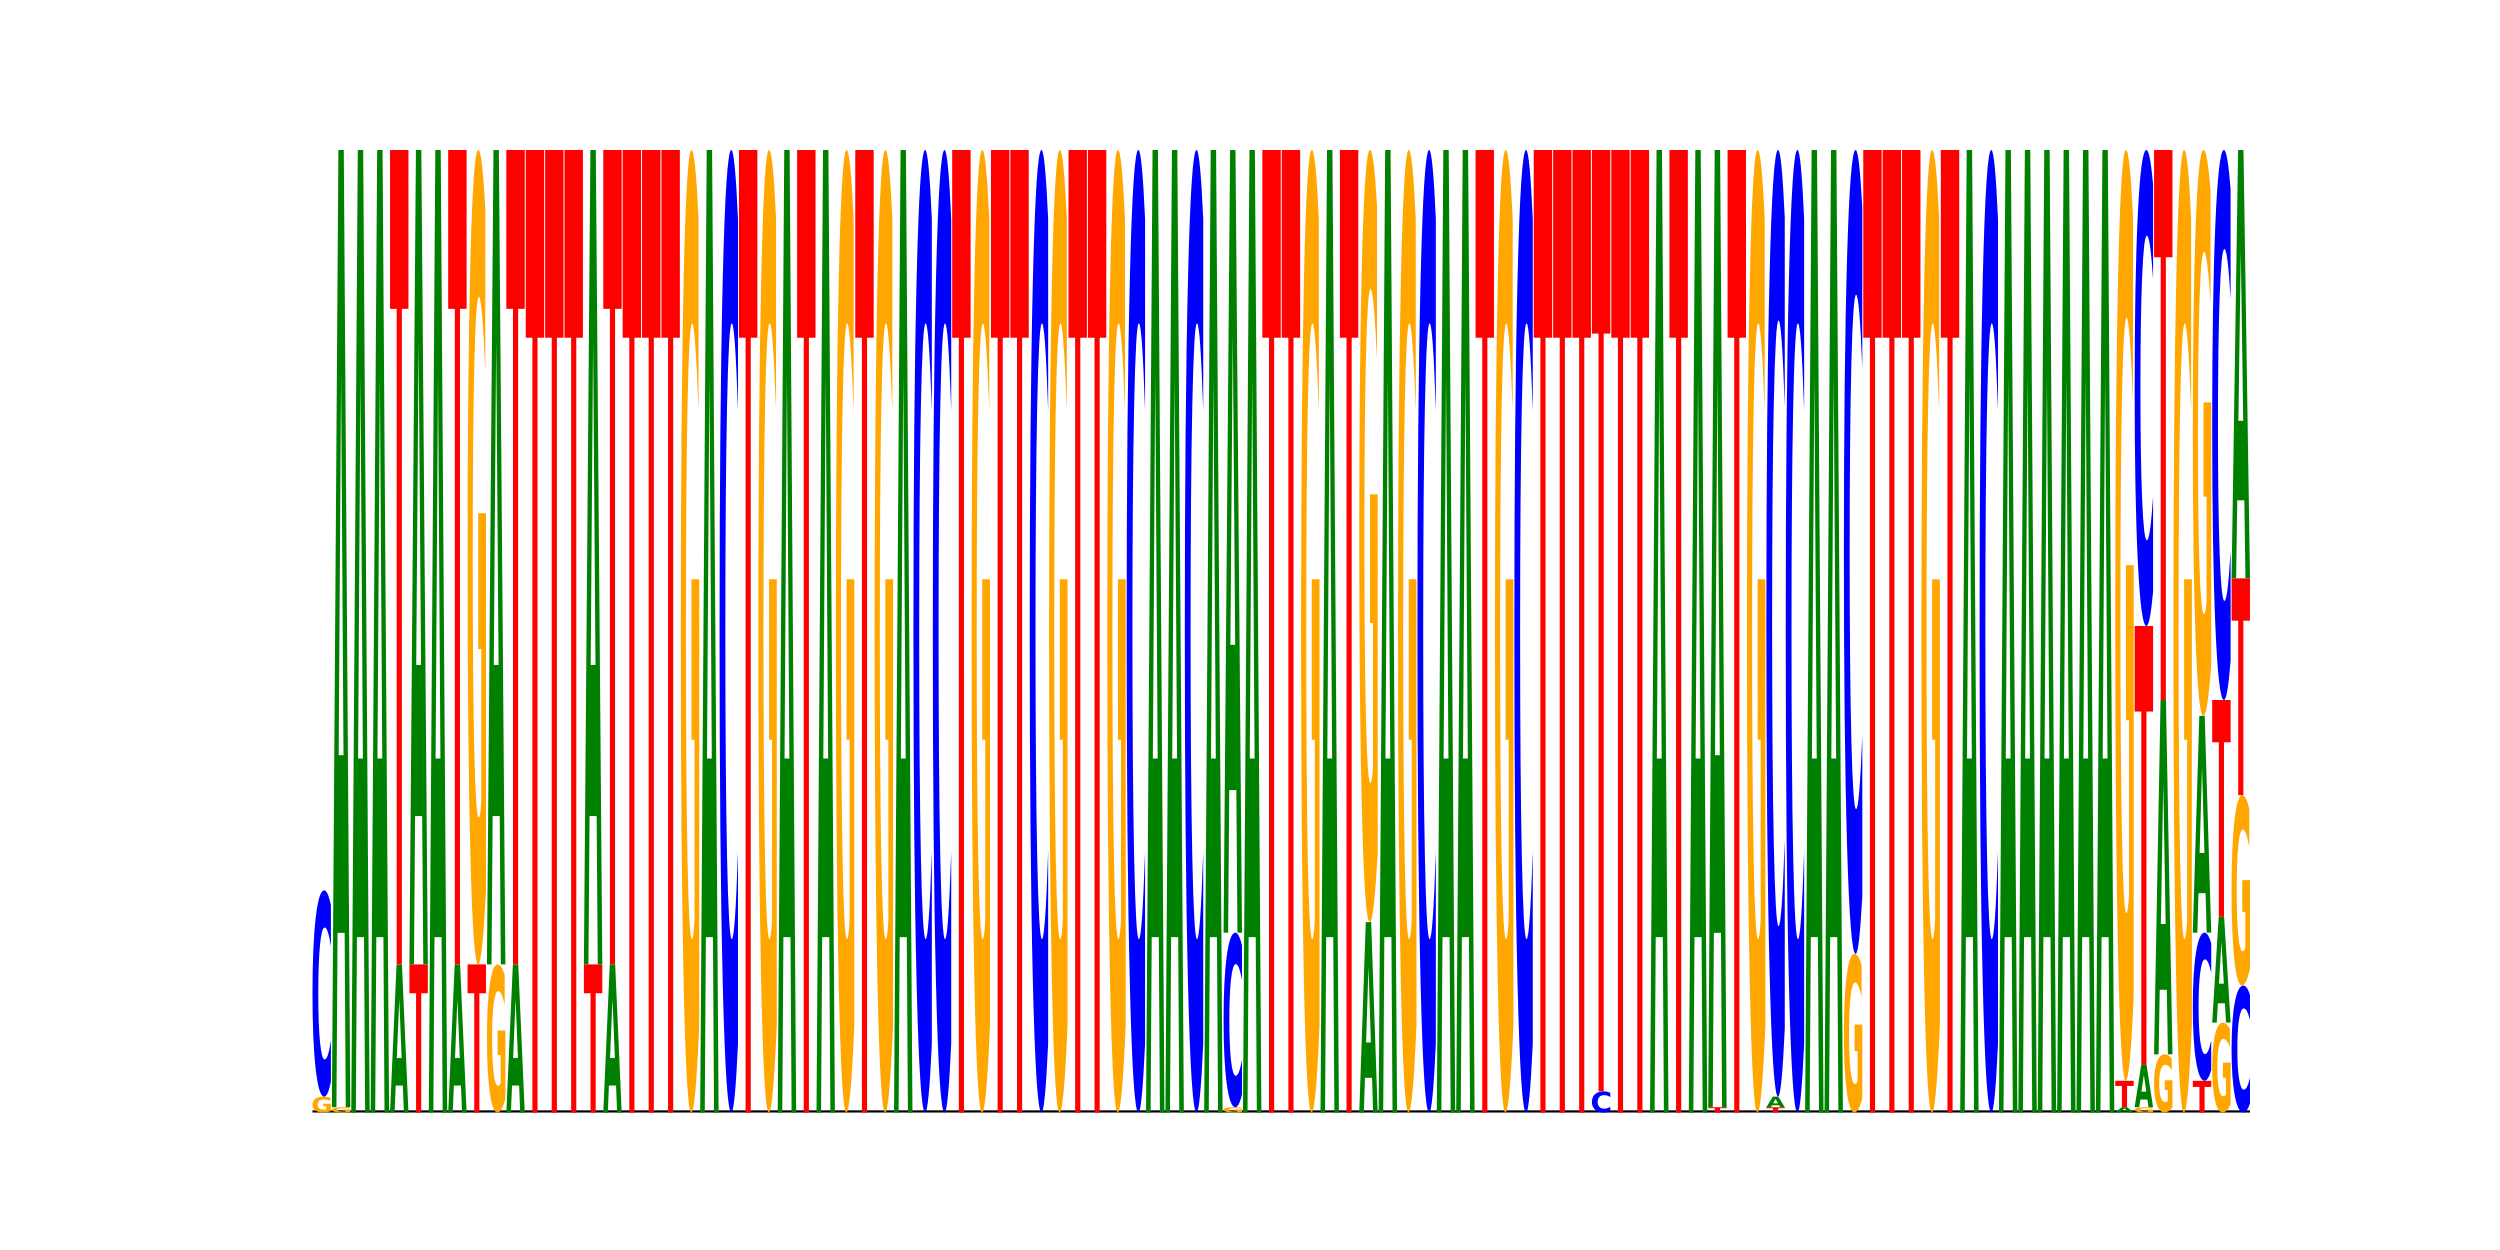 <?xml version="1.0" encoding="utf-8" standalone="no"?>
<!DOCTYPE svg PUBLIC "-//W3C//DTD SVG 1.1//EN"
  "http://www.w3.org/Graphics/SVG/1.1/DTD/svg11.dtd">
<svg xmlns:xlink="http://www.w3.org/1999/xlink" width="288pt" height="144pt" viewBox="0 0 288 144" xmlns="http://www.w3.org/2000/svg" version="1.1">
 <defs>
  <style type="text/css">*{stroke-linejoin: round; stroke-linecap: butt}</style>
 </defs>
 <g id="figure_1">
  <g id="patch_1">
   <path d="M 0 144 
L 288 144 
L 288 0 
L 0 0 
z
" style="fill: #ffffff"/>
  </g>
  <g id="axes_1">
   <g id="line2d_1">
    <path d="M 36 128.16 
L 259.2 128.16 
" clip-path="url(#p5bf75c3937)" style="fill: none; stroke: #000000; stroke-width: 0.5; stroke-linecap: square"/>
   </g>
   <g id="patch_2">
    <path d="M 38.121 127.995 
Q 37.908 128.077 37.677 128.119 
Q 37.447 128.16 37.202 128.16 
Q 36.648 128.16 36.324 127.914 
Q 36 127.668 36 127.247 
Q 36 126.821 36.329 126.577 
Q 36.659 126.332 37.233 126.332 
Q 37.454 126.332 37.657 126.366 
Q 37.86 126.398 38.04 126.463 
L 38.04 126.828 
Q 37.854 126.744 37.671 126.703 
Q 37.487 126.662 37.303 126.662 
Q 36.961 126.662 36.776 126.813 
Q 36.591 126.965 36.591 127.247 
Q 36.591 127.526 36.77 127.679 
Q 36.948 127.831 37.276 127.831 
Q 37.365 127.831 37.442 127.822 
Q 37.519 127.813 37.579 127.794 
L 37.579 127.452 
L 37.23 127.452 
L 37.23 127.147 
L 38.121 127.147 
L 38.121 127.995 
z
" clip-path="url(#p5bf75c3937)" style="fill: #ffa600"/>
   </g>
   <g id="patch_3">
    <path d="M 38.121 124.629 
Q 37.944 125.473 37.752 125.9 
Q 37.56 126.332 37.351 126.332 
Q 36.728 126.332 36.364 123.132 
Q 36 119.932 36 114.46 
Q 36 108.968 36.364 105.772 
Q 36.728 102.572 37.351 102.572 
Q 37.56 102.572 37.752 103.004 
Q 37.944 103.431 38.121 104.275 
L 38.121 109.012 
Q 37.942 107.893 37.769 107.372 
Q 37.595 106.852 37.403 106.852 
Q 37.059 106.852 36.862 108.879 
Q 36.665 110.901 36.665 114.46 
Q 36.665 118.003 36.862 120.03 
Q 37.059 122.052 37.403 122.052 
Q 37.595 122.052 37.769 121.532 
Q 37.942 121.007 38.121 119.888 
L 38.121 124.629 
z
" clip-path="url(#p5bf75c3937)" style="fill: #0000ff"/>
   </g>
   <g id="patch_4">
    <path d="M 40.355 128.105 
Q 40.141 128.132 39.911 128.146 
Q 39.68 128.16 39.435 128.16 
Q 38.881 128.16 38.557 128.078 
Q 38.233 127.996 38.233 127.856 
Q 38.233 127.714 38.563 127.632 
Q 38.893 127.551 39.466 127.551 
Q 39.688 127.551 39.89 127.562 
Q 40.093 127.573 40.273 127.594 
L 40.273 127.716 
Q 40.087 127.688 39.904 127.674 
Q 39.72 127.661 39.536 127.661 
Q 39.194 127.661 39.01 127.711 
Q 38.825 127.762 38.825 127.856 
Q 38.825 127.949 39.003 128 
Q 39.181 128.05 39.509 128.05 
Q 39.599 128.05 39.675 128.047 
Q 39.752 128.044 39.813 128.038 
L 39.813 127.924 
L 39.463 127.924 
L 39.463 127.822 
L 40.355 127.822 
L 40.355 128.105 
z
" clip-path="url(#p5bf75c3937)" style="fill: #ffa600"/>
   </g>
   <g id="patch_5">
    <path d="M 39.703 107.463 
L 38.887 107.463 
L 38.758 127.551 
L 38.233 127.551 
L 38.983 17.28 
L 39.605 17.28 
L 40.355 127.551 
L 39.83 127.551 
L 39.703 107.463 
z
M 39.017 86.997 
L 39.571 86.997 
L 39.294 43.134 
L 39.017 86.997 
z
" clip-path="url(#p5bf75c3937)" style="fill: #008000"/>
   </g>
   <g id="patch_6">
    <path d="M 41.936 107.961 
L 41.12 107.961 
L 40.991 128.16 
L 40.466 128.16 
L 41.216 17.28 
L 41.838 17.28 
L 42.588 128.16 
L 42.063 128.16 
L 41.936 107.961 
z
M 41.25 87.382 
L 41.804 87.382 
L 41.528 43.277 
L 41.25 87.382 
z
" clip-path="url(#p5bf75c3937)" style="fill: #008000"/>
   </g>
   <g id="patch_7">
    <path d="M 44.169 107.961 
L 43.353 107.961 
L 43.224 128.16 
L 42.699 128.16 
L 43.449 17.28 
L 44.071 17.28 
L 44.821 128.16 
L 44.296 128.16 
L 44.169 107.961 
z
M 43.483 87.382 
L 44.037 87.382 
L 43.761 43.277 
L 43.483 87.382 
z
" clip-path="url(#p5bf75c3937)" style="fill: #008000"/>
   </g>
   <g id="patch_8">
    <path d="M 46.402 125.052 
L 45.586 125.052 
L 45.457 128.16 
L 44.932 128.16 
L 45.682 111.102 
L 46.304 111.102 
L 47.054 128.16 
L 46.53 128.16 
L 46.402 125.052 
z
M 45.716 121.886 
L 46.271 121.886 
L 45.994 115.101 
L 45.716 121.886 
z
" clip-path="url(#p5bf75c3937)" style="fill: #008000"/>
   </g>
   <g id="patch_9">
    <path d="M 44.932 17.28 
L 47.054 17.28 
L 47.054 35.578 
L 46.291 35.578 
L 46.291 111.102 
L 45.697 111.102 
L 45.697 35.578 
L 44.932 35.578 
L 44.932 17.28 
z
" clip-path="url(#p5bf75c3937)" style="fill: #ff0000"/>
   </g>
   <g id="patch_10">
    <path d="M 47.166 111.102 
L 49.287 111.102 
L 49.287 114.428 
L 48.524 114.428 
L 48.524 128.16 
L 47.93 128.16 
L 47.93 114.428 
L 47.166 114.428 
L 47.166 111.102 
z
" clip-path="url(#p5bf75c3937)" style="fill: #ff0000"/>
   </g>
   <g id="patch_11">
    <path d="M 48.635 94.01 
L 47.819 94.01 
L 47.69 111.102 
L 47.166 111.102 
L 47.915 17.28 
L 48.538 17.28 
L 49.287 111.102 
L 48.763 111.102 
L 48.635 94.01 
z
M 47.949 76.597 
L 48.504 76.597 
L 48.227 39.278 
L 47.949 76.597 
z
" clip-path="url(#p5bf75c3937)" style="fill: #008000"/>
   </g>
   <g id="patch_12">
    <path d="M 50.868 107.961 
L 50.052 107.961 
L 49.924 128.16 
L 49.399 128.16 
L 50.148 17.28 
L 50.771 17.28 
L 51.52 128.16 
L 50.996 128.16 
L 50.868 107.961 
z
M 50.182 87.382 
L 50.737 87.382 
L 50.46 43.277 
L 50.182 87.382 
z
" clip-path="url(#p5bf75c3937)" style="fill: #008000"/>
   </g>
   <g id="patch_13">
    <path d="M 53.101 125.052 
L 52.285 125.052 
L 52.157 128.16 
L 51.632 128.16 
L 52.381 111.102 
L 53.004 111.102 
L 53.753 128.16 
L 53.229 128.16 
L 53.101 125.052 
z
M 52.416 121.886 
L 52.97 121.886 
L 52.693 115.101 
L 52.416 121.886 
z
" clip-path="url(#p5bf75c3937)" style="fill: #008000"/>
   </g>
   <g id="patch_14">
    <path d="M 51.632 17.28 
L 53.753 17.28 
L 53.753 35.578 
L 52.99 35.578 
L 52.99 111.102 
L 52.397 111.102 
L 52.397 35.578 
L 51.632 35.578 
L 51.632 17.28 
z
" clip-path="url(#p5bf75c3937)" style="fill: #ff0000"/>
   </g>
   <g id="patch_15">
    <path d="M 53.865 111.102 
L 55.986 111.102 
L 55.986 114.428 
L 55.223 114.428 
L 55.223 128.16 
L 54.63 128.16 
L 54.63 114.428 
L 53.865 114.428 
L 53.865 111.102 
z
" clip-path="url(#p5bf75c3937)" style="fill: #ff0000"/>
   </g>
   <g id="patch_16">
    <path d="M 55.986 102.613 
Q 55.772 106.857 55.542 108.989 
Q 55.312 111.102 55.067 111.102 
Q 54.512 111.102 54.189 98.465 
Q 53.865 85.829 53.865 64.22 
Q 53.865 42.359 54.194 29.819 
Q 54.524 17.28 55.098 17.28 
Q 55.319 17.28 55.522 18.985 
Q 55.725 20.672 55.905 24.005 
L 55.905 42.707 
Q 55.719 38.424 55.536 36.312 
Q 55.352 34.18 55.168 34.18 
Q 54.826 34.18 54.641 41.971 
Q 54.456 49.743 54.456 64.22 
Q 54.456 78.561 54.635 86.391 
Q 54.813 94.202 55.141 94.202 
Q 55.23 94.202 55.307 93.756 
Q 55.384 93.291 55.444 92.322 
L 55.444 74.763 
L 55.095 74.763 
L 55.095 59.123 
L 55.986 59.123 
L 55.986 102.613 
z
" clip-path="url(#p5bf75c3937)" style="fill: #ffa600"/>
   </g>
   <g id="patch_17">
    <path d="M 58.22 126.617 
Q 58.006 127.388 57.775 127.776 
Q 57.545 128.16 57.3 128.16 
Q 56.746 128.16 56.422 125.863 
Q 56.098 123.565 56.098 119.636 
Q 56.098 115.661 56.428 113.381 
Q 56.757 111.102 57.331 111.102 
Q 57.552 111.102 57.755 111.412 
Q 57.958 111.718 58.138 112.324 
L 58.138 115.725 
Q 57.952 114.946 57.769 114.562 
Q 57.585 114.174 57.401 114.174 
Q 57.059 114.174 56.874 115.591 
Q 56.69 117.004 56.69 119.636 
Q 56.69 122.244 56.868 123.667 
Q 57.046 125.087 57.374 125.087 
Q 57.464 125.087 57.54 125.006 
Q 57.617 124.922 57.677 124.745 
L 57.677 121.553 
L 57.328 121.553 
L 57.328 118.709 
L 58.22 118.709 
L 58.22 126.617 
z
" clip-path="url(#p5bf75c3937)" style="fill: #ffa600"/>
   </g>
   <g id="patch_18">
    <path d="M 57.568 94.01 
L 56.752 94.01 
L 56.623 111.102 
L 56.098 111.102 
L 56.848 17.28 
L 57.47 17.28 
L 58.22 111.102 
L 57.695 111.102 
L 57.568 94.01 
z
M 56.882 76.597 
L 57.436 76.597 
L 57.159 39.278 
L 56.882 76.597 
z
" clip-path="url(#p5bf75c3937)" style="fill: #008000"/>
   </g>
   <g id="patch_19">
    <path d="M 59.801 125.052 
L 58.985 125.052 
L 58.856 128.16 
L 58.331 128.16 
L 59.081 111.102 
L 59.703 111.102 
L 60.453 128.16 
L 59.928 128.16 
L 59.801 125.052 
z
M 59.115 121.886 
L 59.669 121.886 
L 59.393 115.101 
L 59.115 121.886 
z
" clip-path="url(#p5bf75c3937)" style="fill: #008000"/>
   </g>
   <g id="patch_20">
    <path d="M 58.331 17.28 
L 60.453 17.28 
L 60.453 35.578 
L 59.689 35.578 
L 59.689 111.102 
L 59.096 111.102 
L 59.096 35.578 
L 58.331 35.578 
L 58.331 17.28 
z
" clip-path="url(#p5bf75c3937)" style="fill: #ff0000"/>
   </g>
   <g id="patch_21">
    <path d="M 60.564 17.28 
L 62.686 17.28 
L 62.686 38.905 
L 61.923 38.905 
L 61.923 128.16 
L 61.329 128.16 
L 61.329 38.905 
L 60.564 38.905 
L 60.564 17.28 
z
" clip-path="url(#p5bf75c3937)" style="fill: #ff0000"/>
   </g>
   <g id="patch_22">
    <path d="M 62.797 17.28 
L 64.919 17.28 
L 64.919 38.905 
L 64.156 38.905 
L 64.156 128.16 
L 63.562 128.16 
L 63.562 38.905 
L 62.797 38.905 
L 62.797 17.28 
z
" clip-path="url(#p5bf75c3937)" style="fill: #ff0000"/>
   </g>
   <g id="patch_23">
    <path d="M 65.031 17.28 
L 67.152 17.28 
L 67.152 38.905 
L 66.389 38.905 
L 66.389 128.16 
L 65.795 128.16 
L 65.795 38.905 
L 65.031 38.905 
L 65.031 17.28 
z
" clip-path="url(#p5bf75c3937)" style="fill: #ff0000"/>
   </g>
   <g id="patch_24">
    <path d="M 67.264 111.102 
L 69.385 111.102 
L 69.385 114.428 
L 68.622 114.428 
L 68.622 128.16 
L 68.028 128.16 
L 68.028 114.428 
L 67.264 114.428 
L 67.264 111.102 
z
" clip-path="url(#p5bf75c3937)" style="fill: #ff0000"/>
   </g>
   <g id="patch_25">
    <path d="M 68.733 94.01 
L 67.917 94.01 
L 67.788 111.102 
L 67.264 111.102 
L 68.013 17.28 
L 68.636 17.28 
L 69.385 111.102 
L 68.861 111.102 
L 68.733 94.01 
z
M 68.047 76.597 
L 68.602 76.597 
L 68.325 39.278 
L 68.047 76.597 
z
" clip-path="url(#p5bf75c3937)" style="fill: #008000"/>
   </g>
   <g id="patch_26">
    <path d="M 70.966 125.052 
L 70.15 125.052 
L 70.022 128.16 
L 69.497 128.16 
L 70.246 111.102 
L 70.869 111.102 
L 71.618 128.16 
L 71.094 128.16 
L 70.966 125.052 
z
M 70.281 121.886 
L 70.835 121.886 
L 70.558 115.101 
L 70.281 121.886 
z
" clip-path="url(#p5bf75c3937)" style="fill: #008000"/>
   </g>
   <g id="patch_27">
    <path d="M 69.497 17.28 
L 71.618 17.28 
L 71.618 35.578 
L 70.855 35.578 
L 70.855 111.102 
L 70.261 111.102 
L 70.261 35.578 
L 69.497 35.578 
L 69.497 17.28 
z
" clip-path="url(#p5bf75c3937)" style="fill: #ff0000"/>
   </g>
   <g id="patch_28">
    <path d="M 71.73 17.28 
L 73.851 17.28 
L 73.851 38.905 
L 73.088 38.905 
L 73.088 128.16 
L 72.495 128.16 
L 72.495 38.905 
L 71.73 38.905 
L 71.73 17.28 
z
" clip-path="url(#p5bf75c3937)" style="fill: #ff0000"/>
   </g>
   <g id="patch_29">
    <path d="M 73.963 17.28 
L 76.084 17.28 
L 76.084 38.905 
L 75.321 38.905 
L 75.321 128.16 
L 74.728 128.16 
L 74.728 38.905 
L 73.963 38.905 
L 73.963 17.28 
z
" clip-path="url(#p5bf75c3937)" style="fill: #ff0000"/>
   </g>
   <g id="patch_30">
    <path d="M 76.196 17.28 
L 78.318 17.28 
L 78.318 38.905 
L 77.554 38.905 
L 77.554 128.16 
L 76.961 128.16 
L 76.961 38.905 
L 76.196 38.905 
L 76.196 17.28 
z
" clip-path="url(#p5bf75c3937)" style="fill: #ff0000"/>
   </g>
   <g id="patch_31">
    <path d="M 80.551 118.128 
Q 80.337 123.144 80.107 125.663 
Q 79.876 128.16 79.631 128.16 
Q 79.077 128.16 78.753 113.226 
Q 78.429 98.293 78.429 72.754 
Q 78.429 46.918 78.759 32.099 
Q 79.089 17.28 79.663 17.28 
Q 79.884 17.28 80.086 19.296 
Q 80.289 21.288 80.469 25.228 
L 80.469 47.331 
Q 80.283 42.269 80.1 39.772 
Q 79.916 37.253 79.732 37.253 
Q 79.391 37.253 79.206 46.46 
Q 79.021 55.645 79.021 72.754 
Q 79.021 89.704 79.199 98.957 
Q 79.377 108.187 79.705 108.187 
Q 79.795 108.187 79.871 107.661 
Q 79.948 107.111 80.009 105.966 
L 80.009 85.214 
L 79.659 85.214 
L 79.659 66.731 
L 80.551 66.731 
L 80.551 118.128 
z
" clip-path="url(#p5bf75c3937)" style="fill: #ffa600"/>
   </g>
   <g id="patch_32">
    <path d="M 82.132 107.961 
L 81.316 107.961 
L 81.187 128.16 
L 80.662 128.16 
L 81.412 17.28 
L 82.034 17.28 
L 82.784 128.16 
L 82.259 128.16 
L 82.132 107.961 
z
M 81.446 87.382 
L 82 87.382 
L 81.724 43.277 
L 81.446 87.382 
z
" clip-path="url(#p5bf75c3937)" style="fill: #008000"/>
   </g>
   <g id="patch_33">
    <path d="M 85.017 120.212 
Q 84.839 124.152 84.648 126.144 
Q 84.456 128.16 84.247 128.16 
Q 83.623 128.16 83.259 113.226 
Q 82.895 98.293 82.895 72.754 
Q 82.895 47.124 83.259 32.214 
Q 83.623 17.28 84.247 17.28 
Q 84.456 17.28 84.648 19.296 
Q 84.839 21.288 85.017 25.228 
L 85.017 47.331 
Q 84.838 42.108 84.664 39.68 
Q 84.49 37.253 84.299 37.253 
Q 83.954 37.253 83.757 46.712 
Q 83.56 56.149 83.56 72.754 
Q 83.56 89.291 83.757 98.751 
Q 83.954 108.187 84.299 108.187 
Q 84.49 108.187 84.664 105.76 
Q 84.838 103.309 85.017 98.087 
L 85.017 120.212 
z
" clip-path="url(#p5bf75c3937)" style="fill: #0000ff"/>
   </g>
   <g id="patch_34">
    <path d="M 85.129 17.28 
L 87.25 17.28 
L 87.25 38.905 
L 86.487 38.905 
L 86.487 128.16 
L 85.893 128.16 
L 85.893 38.905 
L 85.129 38.905 
L 85.129 17.28 
z
" clip-path="url(#p5bf75c3937)" style="fill: #ff0000"/>
   </g>
   <g id="patch_35">
    <path d="M 89.483 118.128 
Q 89.269 123.144 89.039 125.663 
Q 88.809 128.16 88.564 128.16 
Q 88.009 128.16 87.685 113.226 
Q 87.362 98.293 87.362 72.754 
Q 87.362 46.918 87.691 32.099 
Q 88.021 17.28 88.595 17.28 
Q 88.816 17.28 89.019 19.296 
Q 89.222 21.288 89.401 25.228 
L 89.401 47.331 
Q 89.216 42.269 89.032 39.772 
Q 88.849 37.253 88.664 37.253 
Q 88.323 37.253 88.138 46.46 
Q 87.953 55.645 87.953 72.754 
Q 87.953 89.704 88.131 98.957 
Q 88.31 108.187 88.638 108.187 
Q 88.727 108.187 88.804 107.661 
Q 88.88 107.111 88.941 105.966 
L 88.941 85.214 
L 88.592 85.214 
L 88.592 66.731 
L 89.483 66.731 
L 89.483 118.128 
z
" clip-path="url(#p5bf75c3937)" style="fill: #ffa600"/>
   </g>
   <g id="patch_36">
    <path d="M 91.064 107.961 
L 90.248 107.961 
L 90.12 128.16 
L 89.595 128.16 
L 90.344 17.28 
L 90.967 17.28 
L 91.716 128.16 
L 91.192 128.16 
L 91.064 107.961 
z
M 90.379 87.382 
L 90.933 87.382 
L 90.656 43.277 
L 90.379 87.382 
z
" clip-path="url(#p5bf75c3937)" style="fill: #008000"/>
   </g>
   <g id="patch_37">
    <path d="M 91.828 17.28 
L 93.949 17.28 
L 93.949 38.905 
L 93.186 38.905 
L 93.186 128.16 
L 92.593 128.16 
L 92.593 38.905 
L 91.828 38.905 
L 91.828 17.28 
z
" clip-path="url(#p5bf75c3937)" style="fill: #ff0000"/>
   </g>
   <g id="patch_38">
    <path d="M 95.531 107.961 
L 94.715 107.961 
L 94.586 128.16 
L 94.061 128.16 
L 94.811 17.28 
L 95.433 17.28 
L 96.182 128.16 
L 95.658 128.16 
L 95.531 107.961 
z
M 94.845 87.382 
L 95.399 87.382 
L 95.122 43.277 
L 94.845 87.382 
z
" clip-path="url(#p5bf75c3937)" style="fill: #008000"/>
   </g>
   <g id="patch_39">
    <path d="M 98.416 118.128 
Q 98.202 123.144 97.972 125.663 
Q 97.741 128.16 97.496 128.16 
Q 96.942 128.16 96.618 113.226 
Q 96.294 98.293 96.294 72.754 
Q 96.294 46.918 96.624 32.099 
Q 96.954 17.28 97.527 17.28 
Q 97.749 17.28 97.951 19.296 
Q 98.154 21.288 98.334 25.228 
L 98.334 47.331 
Q 98.148 42.269 97.965 39.772 
Q 97.781 37.253 97.597 37.253 
Q 97.256 37.253 97.071 46.46 
Q 96.886 55.645 96.886 72.754 
Q 96.886 89.704 97.064 98.957 
Q 97.242 108.187 97.57 108.187 
Q 97.66 108.187 97.736 107.661 
Q 97.813 107.111 97.874 105.966 
L 97.874 85.214 
L 97.524 85.214 
L 97.524 66.731 
L 98.416 66.731 
L 98.416 118.128 
z
" clip-path="url(#p5bf75c3937)" style="fill: #ffa600"/>
   </g>
   <g id="patch_40">
    <path d="M 98.527 17.28 
L 100.649 17.28 
L 100.649 38.905 
L 99.885 38.905 
L 99.885 128.16 
L 99.292 128.16 
L 99.292 38.905 
L 98.527 38.905 
L 98.527 17.28 
z
" clip-path="url(#p5bf75c3937)" style="fill: #ff0000"/>
   </g>
   <g id="patch_41">
    <path d="M 102.882 118.128 
Q 102.668 123.144 102.438 125.663 
Q 102.208 128.16 101.962 128.16 
Q 101.408 128.16 101.084 113.226 
Q 100.76 98.293 100.76 72.754 
Q 100.76 46.918 101.09 32.099 
Q 101.42 17.28 101.994 17.28 
Q 102.215 17.28 102.417 19.296 
Q 102.62 21.288 102.8 25.228 
L 102.8 47.331 
Q 102.615 42.269 102.431 39.772 
Q 102.248 37.253 102.063 37.253 
Q 101.722 37.253 101.537 46.46 
Q 101.352 55.645 101.352 72.754 
Q 101.352 89.704 101.53 98.957 
Q 101.708 108.187 102.036 108.187 
Q 102.126 108.187 102.202 107.661 
Q 102.279 107.111 102.34 105.966 
L 102.34 85.214 
L 101.99 85.214 
L 101.99 66.731 
L 102.882 66.731 
L 102.882 118.128 
z
" clip-path="url(#p5bf75c3937)" style="fill: #ffa600"/>
   </g>
   <g id="patch_42">
    <path d="M 104.463 107.961 
L 103.647 107.961 
L 103.518 128.16 
L 102.993 128.16 
L 103.743 17.28 
L 104.365 17.28 
L 105.115 128.16 
L 104.591 128.16 
L 104.463 107.961 
z
M 103.777 87.382 
L 104.332 87.382 
L 104.055 43.277 
L 103.777 87.382 
z
" clip-path="url(#p5bf75c3937)" style="fill: #008000"/>
   </g>
   <g id="patch_43">
    <path d="M 107.348 120.212 
Q 107.171 124.152 106.979 126.144 
Q 106.787 128.16 106.578 128.16 
Q 105.955 128.16 105.591 113.226 
Q 105.227 98.293 105.227 72.754 
Q 105.227 47.124 105.591 32.214 
Q 105.955 17.28 106.578 17.28 
Q 106.787 17.28 106.979 19.296 
Q 107.171 21.288 107.348 25.228 
L 107.348 47.331 
Q 107.169 42.108 106.995 39.68 
Q 106.822 37.253 106.63 37.253 
Q 106.285 37.253 106.088 46.712 
Q 105.892 56.149 105.892 72.754 
Q 105.892 89.291 106.088 98.751 
Q 106.285 108.187 106.63 108.187 
Q 106.822 108.187 106.995 105.76 
Q 107.169 103.309 107.348 98.087 
L 107.348 120.212 
z
" clip-path="url(#p5bf75c3937)" style="fill: #0000ff"/>
   </g>
   <g id="patch_44">
    <path d="M 109.581 120.212 
Q 109.404 124.152 109.212 126.144 
Q 109.02 128.16 108.811 128.16 
Q 108.188 128.16 107.824 113.226 
Q 107.46 98.293 107.46 72.754 
Q 107.46 47.124 107.824 32.214 
Q 108.188 17.28 108.811 17.28 
Q 109.02 17.28 109.212 19.296 
Q 109.404 21.288 109.581 25.228 
L 109.581 47.331 
Q 109.402 42.108 109.228 39.68 
Q 109.055 37.253 108.863 37.253 
Q 108.519 37.253 108.321 46.712 
Q 108.125 56.149 108.125 72.754 
Q 108.125 89.291 108.321 98.751 
Q 108.519 108.187 108.863 108.187 
Q 109.055 108.187 109.228 105.76 
Q 109.402 103.309 109.581 98.087 
L 109.581 120.212 
z
" clip-path="url(#p5bf75c3937)" style="fill: #0000ff"/>
   </g>
   <g id="patch_45">
    <path d="M 109.693 17.28 
L 111.814 17.28 
L 111.814 38.905 
L 111.051 38.905 
L 111.051 128.16 
L 110.458 128.16 
L 110.458 38.905 
L 109.693 38.905 
L 109.693 17.28 
z
" clip-path="url(#p5bf75c3937)" style="fill: #ff0000"/>
   </g>
   <g id="patch_46">
    <path d="M 114.047 118.128 
Q 113.833 123.144 113.603 125.663 
Q 113.373 128.16 113.128 128.16 
Q 112.574 128.16 112.25 113.226 
Q 111.926 98.293 111.926 72.754 
Q 111.926 46.918 112.255 32.099 
Q 112.585 17.28 113.159 17.28 
Q 113.38 17.28 113.583 19.296 
Q 113.786 21.288 113.966 25.228 
L 113.966 47.331 
Q 113.78 42.269 113.597 39.772 
Q 113.413 37.253 113.229 37.253 
Q 112.887 37.253 112.702 46.46 
Q 112.517 55.645 112.517 72.754 
Q 112.517 89.704 112.696 98.957 
Q 112.874 108.187 113.202 108.187 
Q 113.291 108.187 113.368 107.661 
Q 113.445 107.111 113.505 105.966 
L 113.505 85.214 
L 113.156 85.214 
L 113.156 66.731 
L 114.047 66.731 
L 114.047 118.128 
z
" clip-path="url(#p5bf75c3937)" style="fill: #ffa600"/>
   </g>
   <g id="patch_47">
    <path d="M 114.159 17.28 
L 116.281 17.28 
L 116.281 38.905 
L 115.517 38.905 
L 115.517 128.16 
L 114.924 128.16 
L 114.924 38.905 
L 114.159 38.905 
L 114.159 17.28 
z
" clip-path="url(#p5bf75c3937)" style="fill: #ff0000"/>
   </g>
   <g id="patch_48">
    <path d="M 116.392 17.28 
L 118.514 17.28 
L 118.514 38.905 
L 117.75 38.905 
L 117.75 128.16 
L 117.157 128.16 
L 117.157 38.905 
L 116.392 38.905 
L 116.392 17.28 
z
" clip-path="url(#p5bf75c3937)" style="fill: #ff0000"/>
   </g>
   <g id="patch_49">
    <path d="M 120.747 120.212 
Q 120.569 124.152 120.377 126.144 
Q 120.186 128.16 119.977 128.16 
Q 119.353 128.16 118.989 113.226 
Q 118.625 98.293 118.625 72.754 
Q 118.625 47.124 118.989 32.214 
Q 119.353 17.28 119.977 17.28 
Q 120.186 17.28 120.377 19.296 
Q 120.569 21.288 120.747 25.228 
L 120.747 47.331 
Q 120.568 42.108 120.394 39.68 
Q 120.22 37.253 120.028 37.253 
Q 119.684 37.253 119.487 46.712 
Q 119.29 56.149 119.29 72.754 
Q 119.29 89.291 119.487 98.751 
Q 119.684 108.187 120.028 108.187 
Q 120.22 108.187 120.394 105.76 
Q 120.568 103.309 120.747 98.087 
L 120.747 120.212 
z
" clip-path="url(#p5bf75c3937)" style="fill: #0000ff"/>
   </g>
   <g id="patch_50">
    <path d="M 122.98 118.128 
Q 122.766 123.144 122.536 125.663 
Q 122.306 128.16 122.06 128.16 
Q 121.506 128.16 121.182 113.226 
Q 120.858 98.293 120.858 72.754 
Q 120.858 46.918 121.188 32.099 
Q 121.518 17.28 122.092 17.28 
Q 122.313 17.28 122.515 19.296 
Q 122.718 21.288 122.898 25.228 
L 122.898 47.331 
Q 122.713 42.269 122.529 39.772 
Q 122.346 37.253 122.161 37.253 
Q 121.82 37.253 121.635 46.46 
Q 121.45 55.645 121.45 72.754 
Q 121.45 89.704 121.628 98.957 
Q 121.806 108.187 122.135 108.187 
Q 122.224 108.187 122.3 107.661 
Q 122.377 107.111 122.438 105.966 
L 122.438 85.214 
L 122.088 85.214 
L 122.088 66.731 
L 122.98 66.731 
L 122.98 118.128 
z
" clip-path="url(#p5bf75c3937)" style="fill: #ffa600"/>
   </g>
   <g id="patch_51">
    <path d="M 123.092 17.28 
L 125.213 17.28 
L 125.213 38.905 
L 124.45 38.905 
L 124.45 128.16 
L 123.856 128.16 
L 123.856 38.905 
L 123.092 38.905 
L 123.092 17.28 
z
" clip-path="url(#p5bf75c3937)" style="fill: #ff0000"/>
   </g>
   <g id="patch_52">
    <path d="M 125.325 17.28 
L 127.446 17.28 
L 127.446 38.905 
L 126.683 38.905 
L 126.683 128.16 
L 126.089 128.16 
L 126.089 38.905 
L 125.325 38.905 
L 125.325 17.28 
z
" clip-path="url(#p5bf75c3937)" style="fill: #ff0000"/>
   </g>
   <g id="patch_53">
    <path d="M 129.679 118.128 
Q 129.465 123.144 129.235 125.663 
Q 129.005 128.16 128.76 128.16 
Q 128.205 128.16 127.882 113.226 
Q 127.558 98.293 127.558 72.754 
Q 127.558 46.918 127.887 32.099 
Q 128.217 17.28 128.791 17.28 
Q 129.012 17.28 129.215 19.296 
Q 129.418 21.288 129.597 25.228 
L 129.597 47.331 
Q 129.412 42.269 129.229 39.772 
Q 129.045 37.253 128.861 37.253 
Q 128.519 37.253 128.334 46.46 
Q 128.149 55.645 128.149 72.754 
Q 128.149 89.704 128.328 98.957 
Q 128.506 108.187 128.834 108.187 
Q 128.923 108.187 129 107.661 
Q 129.076 107.111 129.137 105.966 
L 129.137 85.214 
L 128.788 85.214 
L 128.788 66.731 
L 129.679 66.731 
L 129.679 118.128 
z
" clip-path="url(#p5bf75c3937)" style="fill: #ffa600"/>
   </g>
   <g id="patch_54">
    <path d="M 131.912 120.212 
Q 131.735 124.152 131.543 126.144 
Q 131.351 128.16 131.142 128.16 
Q 130.519 128.16 130.155 113.226 
Q 129.791 98.293 129.791 72.754 
Q 129.791 47.124 130.155 32.214 
Q 130.519 17.28 131.142 17.28 
Q 131.351 17.28 131.543 19.296 
Q 131.735 21.288 131.912 25.228 
L 131.912 47.331 
Q 131.733 42.108 131.56 39.68 
Q 131.386 37.253 131.194 37.253 
Q 130.85 37.253 130.653 46.712 
Q 130.456 56.149 130.456 72.754 
Q 130.456 89.291 130.653 98.751 
Q 130.85 108.187 131.194 108.187 
Q 131.386 108.187 131.56 105.76 
Q 131.733 103.309 131.912 98.087 
L 131.912 120.212 
z
" clip-path="url(#p5bf75c3937)" style="fill: #0000ff"/>
   </g>
   <g id="patch_55">
    <path d="M 133.494 107.961 
L 132.678 107.961 
L 132.549 128.16 
L 132.024 128.16 
L 132.774 17.28 
L 133.396 17.28 
L 134.145 128.16 
L 133.621 128.16 
L 133.494 107.961 
z
M 132.808 87.382 
L 133.362 87.382 
L 133.085 43.277 
L 132.808 87.382 
z
" clip-path="url(#p5bf75c3937)" style="fill: #008000"/>
   </g>
   <g id="patch_56">
    <path d="M 135.727 107.961 
L 134.911 107.961 
L 134.782 128.16 
L 134.257 128.16 
L 135.007 17.28 
L 135.629 17.28 
L 136.379 128.16 
L 135.854 128.16 
L 135.727 107.961 
z
M 135.041 87.382 
L 135.595 87.382 
L 135.319 43.277 
L 135.041 87.382 
z
" clip-path="url(#p5bf75c3937)" style="fill: #008000"/>
   </g>
   <g id="patch_57">
    <path d="M 138.612 120.212 
Q 138.434 124.152 138.242 126.144 
Q 138.05 128.16 137.841 128.16 
Q 137.218 128.16 136.854 113.226 
Q 136.49 98.293 136.49 72.754 
Q 136.49 47.124 136.854 32.214 
Q 137.218 17.28 137.841 17.28 
Q 138.05 17.28 138.242 19.296 
Q 138.434 21.288 138.612 25.228 
L 138.612 47.331 
Q 138.433 42.108 138.259 39.68 
Q 138.085 37.253 137.893 37.253 
Q 137.549 37.253 137.352 46.712 
Q 137.155 56.149 137.155 72.754 
Q 137.155 89.291 137.352 98.751 
Q 137.549 108.187 137.893 108.187 
Q 138.085 108.187 138.259 105.76 
Q 138.433 103.309 138.612 98.087 
L 138.612 120.212 
z
" clip-path="url(#p5bf75c3937)" style="fill: #0000ff"/>
   </g>
   <g id="patch_58">
    <path d="M 140.193 107.961 
L 139.377 107.961 
L 139.248 128.16 
L 138.723 128.16 
L 139.473 17.28 
L 140.095 17.28 
L 140.845 128.16 
L 140.32 128.16 
L 140.193 107.961 
z
M 139.507 87.382 
L 140.061 87.382 
L 139.785 43.277 
L 139.507 87.382 
z
" clip-path="url(#p5bf75c3937)" style="fill: #008000"/>
   </g>
   <g id="patch_59">
    <path d="M 143.078 128.105 
Q 142.864 128.132 142.634 128.146 
Q 142.404 128.16 142.158 128.16 
Q 141.604 128.16 141.28 128.078 
Q 140.956 127.996 140.956 127.856 
Q 140.956 127.714 141.286 127.632 
Q 141.616 127.551 142.19 127.551 
Q 142.411 127.551 142.613 127.562 
Q 142.816 127.573 142.996 127.594 
L 142.996 127.716 
Q 142.811 127.688 142.627 127.674 
Q 142.444 127.661 142.259 127.661 
Q 141.918 127.661 141.733 127.711 
Q 141.548 127.762 141.548 127.856 
Q 141.548 127.949 141.726 128 
Q 141.905 128.05 142.233 128.05 
Q 142.322 128.05 142.399 128.047 
Q 142.475 128.044 142.536 128.038 
L 142.536 127.924 
L 142.186 127.924 
L 142.186 127.822 
L 143.078 127.822 
L 143.078 128.105 
z
" clip-path="url(#p5bf75c3937)" style="fill: #ffa600"/>
   </g>
   <g id="patch_60">
    <path d="M 143.078 126.11 
Q 142.9 126.824 142.709 127.185 
Q 142.517 127.551 142.308 127.551 
Q 141.684 127.551 141.32 124.843 
Q 140.956 122.135 140.956 117.505 
Q 140.956 112.857 141.32 110.154 
Q 141.684 107.446 142.308 107.446 
Q 142.517 107.446 142.709 107.812 
Q 142.9 108.173 143.078 108.887 
L 143.078 112.895 
Q 142.899 111.948 142.725 111.508 
Q 142.551 111.068 142.36 111.068 
Q 142.015 111.068 141.818 112.783 
Q 141.621 114.494 141.621 117.505 
Q 141.621 120.503 141.818 122.218 
Q 142.015 123.929 142.36 123.929 
Q 142.551 123.929 142.725 123.489 
Q 142.899 123.045 143.078 122.098 
L 143.078 126.11 
z
" clip-path="url(#p5bf75c3937)" style="fill: #0000ff"/>
   </g>
   <g id="patch_61">
    <path d="M 142.426 91.021 
L 141.61 91.021 
L 141.481 107.446 
L 140.956 107.446 
L 141.706 17.28 
L 142.328 17.28 
L 143.078 107.446 
L 142.554 107.446 
L 142.426 91.021 
z
M 141.74 74.286 
L 142.295 74.286 
L 142.018 38.421 
L 141.74 74.286 
z
" clip-path="url(#p5bf75c3937)" style="fill: #008000"/>
   </g>
   <g id="patch_62">
    <path d="M 144.659 107.961 
L 143.843 107.961 
L 143.714 128.16 
L 143.19 128.16 
L 143.939 17.28 
L 144.562 17.28 
L 145.311 128.16 
L 144.787 128.16 
L 144.659 107.961 
z
M 143.973 87.382 
L 144.528 87.382 
L 144.251 43.277 
L 143.973 87.382 
z
" clip-path="url(#p5bf75c3937)" style="fill: #008000"/>
   </g>
   <g id="patch_63">
    <path d="M 145.423 17.28 
L 147.544 17.28 
L 147.544 38.905 
L 146.781 38.905 
L 146.781 128.16 
L 146.187 128.16 
L 146.187 38.905 
L 145.423 38.905 
L 145.423 17.28 
z
" clip-path="url(#p5bf75c3937)" style="fill: #ff0000"/>
   </g>
   <g id="patch_64">
    <path d="M 147.656 17.28 
L 149.777 17.28 
L 149.777 38.905 
L 149.014 38.905 
L 149.014 128.16 
L 148.421 128.16 
L 148.421 38.905 
L 147.656 38.905 
L 147.656 17.28 
z
" clip-path="url(#p5bf75c3937)" style="fill: #ff0000"/>
   </g>
   <g id="patch_65">
    <path d="M 152.01 118.128 
Q 151.796 123.144 151.566 125.663 
Q 151.336 128.16 151.091 128.16 
Q 150.537 128.16 150.213 113.226 
Q 149.889 98.293 149.889 72.754 
Q 149.889 46.918 150.218 32.099 
Q 150.548 17.28 151.122 17.28 
Q 151.343 17.28 151.546 19.296 
Q 151.749 21.288 151.929 25.228 
L 151.929 47.331 
Q 151.743 42.269 151.56 39.772 
Q 151.376 37.253 151.192 37.253 
Q 150.85 37.253 150.665 46.46 
Q 150.48 55.645 150.48 72.754 
Q 150.48 89.704 150.659 98.957 
Q 150.837 108.187 151.165 108.187 
Q 151.254 108.187 151.331 107.661 
Q 151.408 107.111 151.468 105.966 
L 151.468 85.214 
L 151.119 85.214 
L 151.119 66.731 
L 152.01 66.731 
L 152.01 118.128 
z
" clip-path="url(#p5bf75c3937)" style="fill: #ffa600"/>
   </g>
   <g id="patch_66">
    <path d="M 153.592 107.961 
L 152.776 107.961 
L 152.647 128.16 
L 152.122 128.16 
L 152.872 17.28 
L 153.494 17.28 
L 154.244 128.16 
L 153.719 128.16 
L 153.592 107.961 
z
M 152.906 87.382 
L 153.46 87.382 
L 153.183 43.277 
L 152.906 87.382 
z
" clip-path="url(#p5bf75c3937)" style="fill: #008000"/>
   </g>
   <g id="patch_67">
    <path d="M 154.355 17.28 
L 156.477 17.28 
L 156.477 38.905 
L 155.713 38.905 
L 155.713 128.16 
L 155.12 128.16 
L 155.12 38.905 
L 154.355 38.905 
L 154.355 17.28 
z
" clip-path="url(#p5bf75c3937)" style="fill: #ff0000"/>
   </g>
   <g id="patch_68">
    <path d="M 158.058 124.165 
L 157.242 124.165 
L 157.113 128.16 
L 156.588 128.16 
L 157.338 106.228 
L 157.96 106.228 
L 158.71 128.16 
L 158.185 128.16 
L 158.058 124.165 
z
M 157.372 120.094 
L 157.926 120.094 
L 157.65 111.37 
L 157.372 120.094 
z
" clip-path="url(#p5bf75c3937)" style="fill: #008000"/>
   </g>
   <g id="patch_69">
    <path d="M 158.71 98.18 
Q 158.496 102.204 158.266 104.225 
Q 158.036 106.228 157.79 106.228 
Q 157.236 106.228 156.912 94.248 
Q 156.588 82.268 156.588 61.781 
Q 156.588 41.056 156.918 29.168 
Q 157.248 17.28 157.822 17.28 
Q 158.043 17.28 158.245 18.897 
Q 158.448 20.495 158.628 23.656 
L 158.628 41.386 
Q 158.443 37.326 158.259 35.323 
Q 158.076 33.302 157.891 33.302 
Q 157.55 33.302 157.365 40.688 
Q 157.18 48.056 157.18 61.781 
Q 157.18 75.378 157.358 82.801 
Q 157.536 90.206 157.864 90.206 
Q 157.954 90.206 158.03 89.783 
Q 158.107 89.342 158.168 88.423 
L 158.168 71.777 
L 157.818 71.777 
L 157.818 56.949 
L 158.71 56.949 
L 158.71 98.18 
z
" clip-path="url(#p5bf75c3937)" style="fill: #ffa600"/>
   </g>
   <g id="patch_70">
    <path d="M 160.291 107.961 
L 159.475 107.961 
L 159.346 128.16 
L 158.821 128.16 
L 159.571 17.28 
L 160.193 17.28 
L 160.943 128.16 
L 160.418 128.16 
L 160.291 107.961 
z
M 159.605 87.382 
L 160.16 87.382 
L 159.883 43.277 
L 159.605 87.382 
z
" clip-path="url(#p5bf75c3937)" style="fill: #008000"/>
   </g>
   <g id="patch_71">
    <path d="M 163.176 118.128 
Q 162.962 123.144 162.732 125.663 
Q 162.502 128.16 162.256 128.16 
Q 161.702 128.16 161.378 113.226 
Q 161.055 98.293 161.055 72.754 
Q 161.055 46.918 161.384 32.099 
Q 161.714 17.28 162.288 17.28 
Q 162.509 17.28 162.711 19.296 
Q 162.914 21.288 163.094 25.228 
L 163.094 47.331 
Q 162.909 42.269 162.725 39.772 
Q 162.542 37.253 162.357 37.253 
Q 162.016 37.253 161.831 46.46 
Q 161.646 55.645 161.646 72.754 
Q 161.646 89.704 161.824 98.957 
Q 162.003 108.187 162.331 108.187 
Q 162.42 108.187 162.497 107.661 
Q 162.573 107.111 162.634 105.966 
L 162.634 85.214 
L 162.285 85.214 
L 162.285 66.731 
L 163.176 66.731 
L 163.176 118.128 
z
" clip-path="url(#p5bf75c3937)" style="fill: #ffa600"/>
   </g>
   <g id="patch_72">
    <path d="M 165.409 120.212 
Q 165.232 124.152 165.04 126.144 
Q 164.848 128.16 164.639 128.16 
Q 164.016 128.16 163.652 113.226 
Q 163.288 98.293 163.288 72.754 
Q 163.288 47.124 163.652 32.214 
Q 164.016 17.28 164.639 17.28 
Q 164.848 17.28 165.04 19.296 
Q 165.232 21.288 165.409 25.228 
L 165.409 47.331 
Q 165.23 42.108 165.056 39.68 
Q 164.883 37.253 164.691 37.253 
Q 164.347 37.253 164.149 46.712 
Q 163.953 56.149 163.953 72.754 
Q 163.953 89.291 164.149 98.751 
Q 164.347 108.187 164.691 108.187 
Q 164.883 108.187 165.056 105.76 
Q 165.23 103.309 165.409 98.087 
L 165.409 120.212 
z
" clip-path="url(#p5bf75c3937)" style="fill: #0000ff"/>
   </g>
   <g id="patch_73">
    <path d="M 166.99 107.961 
L 166.174 107.961 
L 166.046 128.16 
L 165.521 128.16 
L 166.27 17.28 
L 166.893 17.28 
L 167.642 128.16 
L 167.118 128.16 
L 166.99 107.961 
z
M 166.305 87.382 
L 166.859 87.382 
L 166.582 43.277 
L 166.305 87.382 
z
" clip-path="url(#p5bf75c3937)" style="fill: #008000"/>
   </g>
   <g id="patch_74">
    <path d="M 169.223 107.961 
L 168.408 107.961 
L 168.279 128.16 
L 167.754 128.16 
L 168.503 17.28 
L 169.126 17.28 
L 169.875 128.16 
L 169.351 128.16 
L 169.223 107.961 
z
M 168.538 87.382 
L 169.092 87.382 
L 168.815 43.277 
L 168.538 87.382 
z
" clip-path="url(#p5bf75c3937)" style="fill: #008000"/>
   </g>
   <g id="patch_75">
    <path d="M 169.987 17.28 
L 172.108 17.28 
L 172.108 38.905 
L 171.345 38.905 
L 171.345 128.16 
L 170.752 128.16 
L 170.752 38.905 
L 169.987 38.905 
L 169.987 17.28 
z
" clip-path="url(#p5bf75c3937)" style="fill: #ff0000"/>
   </g>
   <g id="patch_76">
    <path d="M 174.342 118.128 
Q 174.128 123.144 173.898 125.663 
Q 173.667 128.16 173.422 128.16 
Q 172.868 128.16 172.544 113.226 
Q 172.22 98.293 172.22 72.754 
Q 172.22 46.918 172.55 32.099 
Q 172.88 17.28 173.453 17.28 
Q 173.675 17.28 173.877 19.296 
Q 174.08 21.288 174.26 25.228 
L 174.26 47.331 
Q 174.074 42.269 173.891 39.772 
Q 173.707 37.253 173.523 37.253 
Q 173.181 37.253 172.997 46.46 
Q 172.812 55.645 172.812 72.754 
Q 172.812 89.704 172.99 98.957 
Q 173.168 108.187 173.496 108.187 
Q 173.586 108.187 173.662 107.661 
Q 173.739 107.111 173.8 105.966 
L 173.8 85.214 
L 173.45 85.214 
L 173.45 66.731 
L 174.342 66.731 
L 174.342 118.128 
z
" clip-path="url(#p5bf75c3937)" style="fill: #ffa600"/>
   </g>
   <g id="patch_77">
    <path d="M 176.575 120.212 
Q 176.397 124.152 176.205 126.144 
Q 176.013 128.16 175.804 128.16 
Q 175.181 128.16 174.817 113.226 
Q 174.453 98.293 174.453 72.754 
Q 174.453 47.124 174.817 32.214 
Q 175.181 17.28 175.804 17.28 
Q 176.013 17.28 176.205 19.296 
Q 176.397 21.288 176.575 25.228 
L 176.575 47.331 
Q 176.396 42.108 176.222 39.68 
Q 176.048 37.253 175.856 37.253 
Q 175.512 37.253 175.315 46.712 
Q 175.118 56.149 175.118 72.754 
Q 175.118 89.291 175.315 98.751 
Q 175.512 108.187 175.856 108.187 
Q 176.048 108.187 176.222 105.76 
Q 176.396 103.309 176.575 98.087 
L 176.575 120.212 
z
" clip-path="url(#p5bf75c3937)" style="fill: #0000ff"/>
   </g>
   <g id="patch_78">
    <path d="M 176.686 17.28 
L 178.808 17.28 
L 178.808 38.905 
L 178.045 38.905 
L 178.045 128.16 
L 177.451 128.16 
L 177.451 38.905 
L 176.686 38.905 
L 176.686 17.28 
z
" clip-path="url(#p5bf75c3937)" style="fill: #ff0000"/>
   </g>
   <g id="patch_79">
    <path d="M 178.919 17.28 
L 181.041 17.28 
L 181.041 38.905 
L 180.278 38.905 
L 180.278 128.16 
L 179.684 128.16 
L 179.684 38.905 
L 178.919 38.905 
L 178.919 17.28 
z
" clip-path="url(#p5bf75c3937)" style="fill: #ff0000"/>
   </g>
   <g id="patch_80">
    <path d="M 181.153 17.28 
L 183.274 17.28 
L 183.274 38.905 
L 182.511 38.905 
L 182.511 128.16 
L 181.917 128.16 
L 181.917 38.905 
L 181.153 38.905 
L 181.153 17.28 
z
" clip-path="url(#p5bf75c3937)" style="fill: #ff0000"/>
   </g>
   <g id="patch_81">
    <path d="M 185.507 127.985 
Q 185.33 128.072 185.138 128.116 
Q 184.946 128.16 184.737 128.16 
Q 184.114 128.16 183.75 127.832 
Q 183.386 127.504 183.386 126.942 
Q 183.386 126.379 183.75 126.051 
Q 184.114 125.723 184.737 125.723 
Q 184.946 125.723 185.138 125.767 
Q 185.33 125.811 185.507 125.898 
L 185.507 126.384 
Q 185.328 126.269 185.154 126.215 
Q 184.981 126.162 184.789 126.162 
Q 184.445 126.162 184.247 126.37 
Q 184.051 126.577 184.051 126.942 
Q 184.051 127.306 184.247 127.514 
Q 184.445 127.721 184.789 127.721 
Q 184.981 127.721 185.154 127.668 
Q 185.328 127.614 185.507 127.499 
L 185.507 127.985 
z
" clip-path="url(#p5bf75c3937)" style="fill: #0000ff"/>
   </g>
   <g id="patch_82">
    <path d="M 183.386 17.28 
L 185.507 17.28 
L 185.507 38.429 
L 184.744 38.429 
L 184.744 125.723 
L 184.15 125.723 
L 184.15 38.429 
L 183.386 38.429 
L 183.386 17.28 
z
" clip-path="url(#p5bf75c3937)" style="fill: #ff0000"/>
   </g>
   <g id="patch_83">
    <path d="M 185.619 17.28 
L 187.74 17.28 
L 187.74 38.905 
L 186.977 38.905 
L 186.977 128.16 
L 186.384 128.16 
L 186.384 38.905 
L 185.619 38.905 
L 185.619 17.28 
z
" clip-path="url(#p5bf75c3937)" style="fill: #ff0000"/>
   </g>
   <g id="patch_84">
    <path d="M 187.852 17.28 
L 189.973 17.28 
L 189.973 38.905 
L 189.21 38.905 
L 189.21 128.16 
L 188.617 128.16 
L 188.617 38.905 
L 187.852 38.905 
L 187.852 17.28 
z
" clip-path="url(#p5bf75c3937)" style="fill: #ff0000"/>
   </g>
   <g id="patch_85">
    <path d="M 191.555 107.961 
L 190.739 107.961 
L 190.61 128.16 
L 190.085 128.16 
L 190.835 17.28 
L 191.457 17.28 
L 192.207 128.16 
L 191.682 128.16 
L 191.555 107.961 
z
M 190.869 87.382 
L 191.423 87.382 
L 191.146 43.277 
L 190.869 87.382 
z
" clip-path="url(#p5bf75c3937)" style="fill: #008000"/>
   </g>
   <g id="patch_86">
    <path d="M 192.318 17.28 
L 194.44 17.28 
L 194.44 38.905 
L 193.676 38.905 
L 193.676 128.16 
L 193.083 128.16 
L 193.083 38.905 
L 192.318 38.905 
L 192.318 17.28 
z
" clip-path="url(#p5bf75c3937)" style="fill: #ff0000"/>
   </g>
   <g id="patch_87">
    <path d="M 196.021 107.961 
L 195.205 107.961 
L 195.076 128.16 
L 194.551 128.16 
L 195.301 17.28 
L 195.923 17.28 
L 196.673 128.16 
L 196.148 128.16 
L 196.021 107.961 
z
M 195.335 87.382 
L 195.889 87.382 
L 195.613 43.277 
L 195.335 87.382 
z
" clip-path="url(#p5bf75c3937)" style="fill: #008000"/>
   </g>
   <g id="patch_88">
    <path d="M 196.784 127.551 
L 198.906 127.551 
L 198.906 127.67 
L 198.143 127.67 
L 198.143 128.16 
L 197.549 128.16 
L 197.549 127.67 
L 196.784 127.67 
L 196.784 127.551 
z
" clip-path="url(#p5bf75c3937)" style="fill: #ff0000"/>
   </g>
   <g id="patch_89">
    <path d="M 198.254 107.463 
L 197.438 107.463 
L 197.309 127.551 
L 196.784 127.551 
L 197.534 17.28 
L 198.156 17.28 
L 198.906 127.551 
L 198.381 127.551 
L 198.254 107.463 
z
M 197.568 86.997 
L 198.123 86.997 
L 197.846 43.134 
L 197.568 86.997 
z
" clip-path="url(#p5bf75c3937)" style="fill: #008000"/>
   </g>
   <g id="patch_90">
    <path d="M 199.018 17.28 
L 201.139 17.28 
L 201.139 38.905 
L 200.376 38.905 
L 200.376 128.16 
L 199.782 128.16 
L 199.782 38.905 
L 199.018 38.905 
L 199.018 17.28 
z
" clip-path="url(#p5bf75c3937)" style="fill: #ff0000"/>
   </g>
   <g id="patch_91">
    <path d="M 203.372 118.128 
Q 203.158 123.144 202.928 125.663 
Q 202.698 128.16 202.453 128.16 
Q 201.898 128.16 201.574 113.226 
Q 201.251 98.293 201.251 72.754 
Q 201.251 46.918 201.58 32.099 
Q 201.91 17.28 202.484 17.28 
Q 202.705 17.28 202.908 19.296 
Q 203.111 21.288 203.29 25.228 
L 203.29 47.331 
Q 203.105 42.269 202.921 39.772 
Q 202.738 37.253 202.553 37.253 
Q 202.212 37.253 202.027 46.46 
Q 201.842 55.645 201.842 72.754 
Q 201.842 89.704 202.02 98.957 
Q 202.199 108.187 202.527 108.187 
Q 202.616 108.187 202.693 107.661 
Q 202.769 107.111 202.83 105.966 
L 202.83 85.214 
L 202.481 85.214 
L 202.481 66.731 
L 203.372 66.731 
L 203.372 118.128 
z
" clip-path="url(#p5bf75c3937)" style="fill: #ffa600"/>
   </g>
   <g id="patch_92">
    <path d="M 203.484 127.551 
L 205.605 127.551 
L 205.605 127.67 
L 204.842 127.67 
L 204.842 128.16 
L 204.248 128.16 
L 204.248 127.67 
L 203.484 127.67 
L 203.484 127.551 
z
" clip-path="url(#p5bf75c3937)" style="fill: #ff0000"/>
   </g>
   <g id="patch_93">
    <path d="M 204.953 127.329 
L 204.137 127.329 
L 204.009 127.551 
L 203.484 127.551 
L 204.233 126.332 
L 204.856 126.332 
L 205.605 127.551 
L 205.081 127.551 
L 204.953 127.329 
z
M 204.268 127.103 
L 204.822 127.103 
L 204.545 126.618 
L 204.268 127.103 
z
" clip-path="url(#p5bf75c3937)" style="fill: #008000"/>
   </g>
   <g id="patch_94">
    <path d="M 205.605 118.516 
Q 205.428 122.39 205.236 124.35 
Q 205.044 126.332 204.835 126.332 
Q 204.212 126.332 203.848 111.645 
Q 203.484 96.957 203.484 71.84 
Q 203.484 46.632 203.848 31.967 
Q 204.212 17.28 204.835 17.28 
Q 205.044 17.28 205.236 19.262 
Q 205.428 21.222 205.605 25.097 
L 205.605 46.835 
Q 205.426 41.699 205.252 39.311 
Q 205.079 36.923 204.887 36.923 
Q 204.543 36.923 204.345 46.227 
Q 204.149 55.508 204.149 71.84 
Q 204.149 88.104 204.345 97.408 
Q 204.543 106.689 204.887 106.689 
Q 205.079 106.689 205.252 104.301 
Q 205.426 101.891 205.605 96.755 
L 205.605 118.516 
z
" clip-path="url(#p5bf75c3937)" style="fill: #0000ff"/>
   </g>
   <g id="patch_95">
    <path d="M 207.838 120.212 
Q 207.661 124.152 207.469 126.144 
Q 207.277 128.16 207.068 128.16 
Q 206.445 128.16 206.081 113.226 
Q 205.717 98.293 205.717 72.754 
Q 205.717 47.124 206.081 32.214 
Q 206.445 17.28 207.068 17.28 
Q 207.277 17.28 207.469 19.296 
Q 207.661 21.288 207.838 25.228 
L 207.838 47.331 
Q 207.659 42.108 207.486 39.68 
Q 207.312 37.253 207.12 37.253 
Q 206.776 37.253 206.578 46.712 
Q 206.382 56.149 206.382 72.754 
Q 206.382 89.291 206.578 98.751 
Q 206.776 108.187 207.12 108.187 
Q 207.312 108.187 207.486 105.76 
Q 207.659 103.309 207.838 98.087 
L 207.838 120.212 
z
" clip-path="url(#p5bf75c3937)" style="fill: #0000ff"/>
   </g>
   <g id="patch_96">
    <path d="M 209.42 107.961 
L 208.604 107.961 
L 208.475 128.16 
L 207.95 128.16 
L 208.699 17.28 
L 209.322 17.28 
L 210.071 128.16 
L 209.547 128.16 
L 209.42 107.961 
z
M 208.734 87.382 
L 209.288 87.382 
L 209.011 43.277 
L 208.734 87.382 
z
" clip-path="url(#p5bf75c3937)" style="fill: #008000"/>
   </g>
   <g id="patch_97">
    <path d="M 211.653 107.961 
L 210.837 107.961 
L 210.708 128.16 
L 210.183 128.16 
L 210.933 17.28 
L 211.555 17.28 
L 212.305 128.16 
L 211.78 128.16 
L 211.653 107.961 
z
M 210.967 87.382 
L 211.521 87.382 
L 211.244 43.277 
L 210.967 87.382 
z
" clip-path="url(#p5bf75c3937)" style="fill: #008000"/>
   </g>
   <g id="patch_98">
    <path d="M 214.538 126.506 
Q 214.324 127.333 214.094 127.748 
Q 213.863 128.16 213.618 128.16 
Q 213.064 128.16 212.74 125.698 
Q 212.416 123.237 212.416 119.027 
Q 212.416 114.769 212.746 112.326 
Q 213.076 109.883 213.65 109.883 
Q 213.871 109.883 214.073 110.215 
Q 214.276 110.544 214.456 111.193 
L 214.456 114.836 
Q 214.27 114.002 214.087 113.591 
Q 213.903 113.175 213.719 113.175 
Q 213.378 113.175 213.193 114.693 
Q 213.008 116.207 213.008 119.027 
Q 213.008 121.821 213.186 123.346 
Q 213.364 124.868 213.692 124.868 
Q 213.782 124.868 213.858 124.781 
Q 213.935 124.69 213.996 124.502 
L 213.996 121.081 
L 213.646 121.081 
L 213.646 118.034 
L 214.538 118.034 
L 214.538 126.506 
z
" clip-path="url(#p5bf75c3937)" style="fill: #ffa600"/>
   </g>
   <g id="patch_99">
    <path d="M 214.538 103.245 
Q 214.36 106.536 214.168 108.2 
Q 213.976 109.883 213.767 109.883 
Q 213.144 109.883 212.78 97.411 
Q 212.416 84.939 212.416 63.61 
Q 212.416 42.205 212.78 29.752 
Q 213.144 17.28 213.767 17.28 
Q 213.976 17.28 214.168 18.963 
Q 214.36 20.628 214.538 23.918 
L 214.538 42.377 
Q 214.359 38.016 214.185 35.988 
Q 214.011 33.96 213.819 33.96 
Q 213.475 33.96 213.278 41.861 
Q 213.081 49.742 213.081 63.61 
Q 213.081 77.421 213.278 85.322 
Q 213.475 93.203 213.819 93.203 
Q 214.011 93.203 214.185 91.175 
Q 214.359 89.128 214.538 84.767 
L 214.538 103.245 
z
" clip-path="url(#p5bf75c3937)" style="fill: #0000ff"/>
   </g>
   <g id="patch_100">
    <path d="M 214.649 17.28 
L 216.771 17.28 
L 216.771 38.905 
L 216.008 38.905 
L 216.008 128.16 
L 215.414 128.16 
L 215.414 38.905 
L 214.649 38.905 
L 214.649 17.28 
z
" clip-path="url(#p5bf75c3937)" style="fill: #ff0000"/>
   </g>
   <g id="patch_101">
    <path d="M 216.882 17.28 
L 219.004 17.28 
L 219.004 38.905 
L 218.241 38.905 
L 218.241 128.16 
L 217.647 128.16 
L 217.647 38.905 
L 216.882 38.905 
L 216.882 17.28 
z
" clip-path="url(#p5bf75c3937)" style="fill: #ff0000"/>
   </g>
   <g id="patch_102">
    <path d="M 219.116 17.28 
L 221.237 17.28 
L 221.237 38.905 
L 220.474 38.905 
L 220.474 128.16 
L 219.88 128.16 
L 219.88 38.905 
L 219.116 38.905 
L 219.116 17.28 
z
" clip-path="url(#p5bf75c3937)" style="fill: #ff0000"/>
   </g>
   <g id="patch_103">
    <path d="M 223.47 118.128 
Q 223.256 123.144 223.026 125.663 
Q 222.796 128.16 222.551 128.16 
Q 221.996 128.16 221.672 113.226 
Q 221.349 98.293 221.349 72.754 
Q 221.349 46.918 221.678 32.099 
Q 222.008 17.28 222.582 17.28 
Q 222.803 17.28 223.006 19.296 
Q 223.209 21.288 223.388 25.228 
L 223.388 47.331 
Q 223.203 42.269 223.019 39.772 
Q 222.836 37.253 222.651 37.253 
Q 222.31 37.253 222.125 46.46 
Q 221.94 55.645 221.94 72.754 
Q 221.94 89.704 222.118 98.957 
Q 222.297 108.187 222.625 108.187 
Q 222.714 108.187 222.791 107.661 
Q 222.867 107.111 222.928 105.966 
L 222.928 85.214 
L 222.579 85.214 
L 222.579 66.731 
L 223.47 66.731 
L 223.47 118.128 
z
" clip-path="url(#p5bf75c3937)" style="fill: #ffa600"/>
   </g>
   <g id="patch_104">
    <path d="M 223.582 17.28 
L 225.703 17.28 
L 225.703 38.905 
L 224.94 38.905 
L 224.94 128.16 
L 224.347 128.16 
L 224.347 38.905 
L 223.582 38.905 
L 223.582 17.28 
z
" clip-path="url(#p5bf75c3937)" style="fill: #ff0000"/>
   </g>
   <g id="patch_105">
    <path d="M 227.284 107.961 
L 226.469 107.961 
L 226.34 128.16 
L 225.815 128.16 
L 226.564 17.28 
L 227.187 17.28 
L 227.936 128.16 
L 227.412 128.16 
L 227.284 107.961 
z
M 226.599 87.382 
L 227.153 87.382 
L 226.876 43.277 
L 226.599 87.382 
z
" clip-path="url(#p5bf75c3937)" style="fill: #008000"/>
   </g>
   <g id="patch_106">
    <path d="M 230.169 120.212 
Q 229.992 124.152 229.8 126.144 
Q 229.608 128.16 229.399 128.16 
Q 228.776 128.16 228.412 113.226 
Q 228.048 98.293 228.048 72.754 
Q 228.048 47.124 228.412 32.214 
Q 228.776 17.28 229.399 17.28 
Q 229.608 17.28 229.8 19.296 
Q 229.992 21.288 230.169 25.228 
L 230.169 47.331 
Q 229.99 42.108 229.817 39.68 
Q 229.643 37.253 229.451 37.253 
Q 229.107 37.253 228.91 46.712 
Q 228.713 56.149 228.713 72.754 
Q 228.713 89.291 228.91 98.751 
Q 229.107 108.187 229.451 108.187 
Q 229.643 108.187 229.817 105.76 
Q 229.99 103.309 230.169 98.087 
L 230.169 120.212 
z
" clip-path="url(#p5bf75c3937)" style="fill: #0000ff"/>
   </g>
   <g id="patch_107">
    <path d="M 231.751 107.961 
L 230.935 107.961 
L 230.806 128.16 
L 230.281 128.16 
L 231.031 17.28 
L 231.653 17.28 
L 232.403 128.16 
L 231.878 128.16 
L 231.751 107.961 
z
M 231.065 87.382 
L 231.619 87.382 
L 231.343 43.277 
L 231.065 87.382 
z
" clip-path="url(#p5bf75c3937)" style="fill: #008000"/>
   </g>
   <g id="patch_108">
    <path d="M 233.984 107.961 
L 233.168 107.961 
L 233.039 128.16 
L 232.514 128.16 
L 233.264 17.28 
L 233.886 17.28 
L 234.636 128.16 
L 234.111 128.16 
L 233.984 107.961 
z
M 233.298 87.382 
L 233.852 87.382 
L 233.576 43.277 
L 233.298 87.382 
z
" clip-path="url(#p5bf75c3937)" style="fill: #008000"/>
   </g>
   <g id="patch_109">
    <path d="M 236.217 107.961 
L 235.401 107.961 
L 235.272 128.16 
L 234.747 128.16 
L 235.497 17.28 
L 236.119 17.28 
L 236.869 128.16 
L 236.344 128.16 
L 236.217 107.961 
z
M 235.531 87.382 
L 236.085 87.382 
L 235.809 43.277 
L 235.531 87.382 
z
" clip-path="url(#p5bf75c3937)" style="fill: #008000"/>
   </g>
   <g id="patch_110">
    <path d="M 238.45 107.961 
L 237.634 107.961 
L 237.505 128.16 
L 236.98 128.16 
L 237.73 17.28 
L 238.352 17.28 
L 239.102 128.16 
L 238.578 128.16 
L 238.45 107.961 
z
M 237.764 87.382 
L 238.319 87.382 
L 238.042 43.277 
L 237.764 87.382 
z
" clip-path="url(#p5bf75c3937)" style="fill: #008000"/>
   </g>
   <g id="patch_111">
    <path d="M 240.683 107.961 
L 239.867 107.961 
L 239.738 128.16 
L 239.214 128.16 
L 239.963 17.28 
L 240.586 17.28 
L 241.335 128.16 
L 240.811 128.16 
L 240.683 107.961 
z
M 239.997 87.382 
L 240.552 87.382 
L 240.275 43.277 
L 239.997 87.382 
z
" clip-path="url(#p5bf75c3937)" style="fill: #008000"/>
   </g>
   <g id="patch_112">
    <path d="M 242.916 107.961 
L 242.1 107.961 
L 241.972 128.16 
L 241.447 128.16 
L 242.196 17.28 
L 242.819 17.28 
L 243.568 128.16 
L 243.044 128.16 
L 242.916 107.961 
z
M 242.231 87.382 
L 242.785 87.382 
L 242.508 43.277 
L 242.231 87.382 
z
" clip-path="url(#p5bf75c3937)" style="fill: #008000"/>
   </g>
   <g id="patch_113">
    <path d="M 245.149 128.049 
L 244.333 128.049 
L 244.205 128.16 
L 243.68 128.16 
L 244.429 127.551 
L 245.052 127.551 
L 245.801 128.16 
L 245.277 128.16 
L 245.149 128.049 
z
M 244.464 127.936 
L 245.018 127.936 
L 244.741 127.694 
L 244.464 127.936 
z
" clip-path="url(#p5bf75c3937)" style="fill: #008000"/>
   </g>
   <g id="patch_114">
    <path d="M 243.68 124.505 
L 245.801 124.505 
L 245.801 125.099 
L 245.038 125.099 
L 245.038 127.551 
L 244.445 127.551 
L 244.445 125.099 
L 243.68 125.099 
L 243.68 124.505 
z
" clip-path="url(#p5bf75c3937)" style="fill: #ff0000"/>
   </g>
   <g id="patch_115">
    <path d="M 245.801 114.803 
Q 245.587 119.654 245.357 122.09 
Q 245.127 124.505 244.882 124.505 
Q 244.327 124.505 244.004 110.063 
Q 243.68 95.622 243.68 70.926 
Q 243.68 45.941 244.009 31.611 
Q 244.339 17.28 244.913 17.28 
Q 245.134 17.28 245.337 19.229 
Q 245.54 21.156 245.72 24.966 
L 245.72 46.34 
Q 245.534 41.445 245.351 39.031 
Q 245.167 36.594 244.983 36.594 
Q 244.641 36.594 244.456 45.498 
Q 244.271 54.38 244.271 70.926 
Q 244.271 87.316 244.45 96.264 
Q 244.628 105.19 244.956 105.19 
Q 245.045 105.19 245.122 104.681 
Q 245.198 104.149 245.259 103.042 
L 245.259 82.975 
L 244.91 82.975 
L 244.91 65.1 
L 245.801 65.1 
L 245.801 114.803 
z
" clip-path="url(#p5bf75c3937)" style="fill: #ffa600"/>
   </g>
   <g id="patch_116">
    <path d="M 248.034 128.105 
Q 247.82 128.132 247.59 128.146 
Q 247.36 128.16 247.115 128.16 
Q 246.561 128.16 246.237 128.078 
Q 245.913 127.996 245.913 127.856 
Q 245.913 127.714 246.242 127.632 
Q 246.572 127.551 247.146 127.551 
Q 247.367 127.551 247.57 127.562 
Q 247.773 127.573 247.953 127.594 
L 247.953 127.716 
Q 247.767 127.688 247.584 127.674 
Q 247.4 127.661 247.216 127.661 
Q 246.874 127.661 246.689 127.711 
Q 246.504 127.762 246.504 127.856 
Q 246.504 127.949 246.683 128 
Q 246.861 128.05 247.189 128.05 
Q 247.278 128.05 247.355 128.047 
Q 247.432 128.044 247.492 128.038 
L 247.492 127.924 
L 247.143 127.924 
L 247.143 127.822 
L 248.034 127.822 
L 248.034 128.105 
z
" clip-path="url(#p5bf75c3937)" style="fill: #ffa600"/>
   </g>
   <g id="patch_117">
    <path d="M 247.382 126.663 
L 246.567 126.663 
L 246.438 127.551 
L 245.913 127.551 
L 246.662 122.677 
L 247.285 122.677 
L 248.034 127.551 
L 247.51 127.551 
L 247.382 126.663 
z
M 246.697 125.758 
L 247.251 125.758 
L 246.974 123.82 
L 246.697 125.758 
z
" clip-path="url(#p5bf75c3937)" style="fill: #008000"/>
   </g>
   <g id="patch_118">
    <path d="M 245.913 72.111 
L 248.034 72.111 
L 248.034 81.973 
L 247.271 81.973 
L 247.271 122.677 
L 246.678 122.677 
L 246.678 81.973 
L 245.913 81.973 
L 245.913 72.111 
z
" clip-path="url(#p5bf75c3937)" style="fill: #ff0000"/>
   </g>
   <g id="patch_119">
    <path d="M 248.034 68.181 
Q 247.857 70.129 247.665 71.114 
Q 247.473 72.111 247.264 72.111 
Q 246.641 72.111 246.277 64.726 
Q 245.913 57.341 245.913 44.712 
Q 245.913 32.038 246.277 24.665 
Q 246.641 17.28 247.264 17.28 
Q 247.473 17.28 247.665 18.277 
Q 247.857 19.262 248.034 21.21 
L 248.034 32.14 
Q 247.855 29.558 247.682 28.357 
Q 247.508 27.157 247.316 27.157 
Q 246.972 27.157 246.775 31.834 
Q 246.578 36.501 246.578 44.712 
Q 246.578 52.89 246.775 57.568 
Q 246.972 62.234 247.316 62.234 
Q 247.508 62.234 247.682 61.034 
Q 247.855 59.822 248.034 57.239 
L 248.034 68.181 
z
" clip-path="url(#p5bf75c3937)" style="fill: #0000ff"/>
   </g>
   <g id="patch_120">
    <path d="M 250.268 127.554 
Q 250.054 127.857 249.823 128.009 
Q 249.593 128.16 249.348 128.16 
Q 248.794 128.16 248.47 127.257 
Q 248.146 126.355 248.146 124.811 
Q 248.146 123.25 248.476 122.354 
Q 248.806 121.458 249.379 121.458 
Q 249.6 121.458 249.803 121.58 
Q 250.006 121.701 250.186 121.939 
L 250.186 123.275 
Q 250 122.969 249.817 122.818 
Q 249.633 122.666 249.449 122.666 
Q 249.107 122.666 248.922 123.222 
Q 248.738 123.777 248.738 124.811 
Q 248.738 125.836 248.916 126.395 
Q 249.094 126.953 249.422 126.953 
Q 249.512 126.953 249.588 126.921 
Q 249.665 126.888 249.726 126.819 
L 249.726 125.564 
L 249.376 125.564 
L 249.376 124.447 
L 250.268 124.447 
L 250.268 127.554 
z
" clip-path="url(#p5bf75c3937)" style="fill: #ffa600"/>
   </g>
   <g id="patch_121">
    <path d="M 249.616 114.023 
L 248.8 114.023 
L 248.671 121.458 
L 248.146 121.458 
L 248.896 80.64 
L 249.518 80.64 
L 250.268 121.458 
L 249.743 121.458 
L 249.616 114.023 
z
M 248.93 106.447 
L 249.484 106.447 
L 249.207 90.21 
L 248.93 106.447 
z
" clip-path="url(#p5bf75c3937)" style="fill: #008000"/>
   </g>
   <g id="patch_122">
    <path d="M 248.146 17.28 
L 250.268 17.28 
L 250.268 29.637 
L 249.504 29.637 
L 249.504 80.64 
L 248.911 80.64 
L 248.911 29.637 
L 248.146 29.637 
L 248.146 17.28 
z
" clip-path="url(#p5bf75c3937)" style="fill: #ff0000"/>
   </g>
   <g id="patch_123">
    <path d="M 252.501 118.128 
Q 252.287 123.144 252.057 125.663 
Q 251.826 128.16 251.581 128.16 
Q 251.027 128.16 250.703 113.226 
Q 250.379 98.293 250.379 72.754 
Q 250.379 46.918 250.709 32.099 
Q 251.039 17.28 251.613 17.28 
Q 251.834 17.28 252.036 19.296 
Q 252.239 21.288 252.419 25.228 
L 252.419 47.331 
Q 252.233 42.269 252.05 39.772 
Q 251.866 37.253 251.682 37.253 
Q 251.341 37.253 251.156 46.46 
Q 250.971 55.645 250.971 72.754 
Q 250.971 89.704 251.149 98.957 
Q 251.327 108.187 251.655 108.187 
Q 251.745 108.187 251.821 107.661 
Q 251.898 107.111 251.959 105.966 
L 251.959 85.214 
L 251.609 85.214 
L 251.609 66.731 
L 252.501 66.731 
L 252.501 118.128 
z
" clip-path="url(#p5bf75c3937)" style="fill: #ffa600"/>
   </g>
   <g id="patch_124">
    <path d="M 252.612 124.505 
L 254.734 124.505 
L 254.734 125.218 
L 253.971 125.218 
L 253.971 128.16 
L 253.377 128.16 
L 253.377 125.218 
L 252.612 125.218 
L 252.612 124.505 
z
" clip-path="url(#p5bf75c3937)" style="fill: #ff0000"/>
   </g>
   <g id="patch_125">
    <path d="M 254.734 123.282 
Q 254.556 123.888 254.364 124.195 
Q 254.173 124.505 253.964 124.505 
Q 253.34 124.505 252.976 122.207 
Q 252.612 119.91 252.612 115.981 
Q 252.612 112.038 252.976 109.744 
Q 253.34 107.446 253.964 107.446 
Q 254.173 107.446 254.364 107.756 
Q 254.556 108.063 254.734 108.669 
L 254.734 112.069 
Q 254.555 111.266 254.381 110.892 
Q 254.207 110.519 254.015 110.519 
Q 253.671 110.519 253.474 111.974 
Q 253.277 113.426 253.277 115.981 
Q 253.277 118.525 253.474 119.98 
Q 253.671 121.432 254.015 121.432 
Q 254.207 121.432 254.381 121.058 
Q 254.555 120.681 254.734 119.878 
L 254.734 123.282 
z
" clip-path="url(#p5bf75c3937)" style="fill: #0000ff"/>
   </g>
   <g id="patch_126">
    <path d="M 254.082 102.896 
L 253.266 102.896 
L 253.137 107.446 
L 252.612 107.446 
L 253.362 82.468 
L 253.984 82.468 
L 254.734 107.446 
L 254.209 107.446 
L 254.082 102.896 
z
M 253.396 98.26 
L 253.95 98.26 
L 253.674 88.324 
L 253.396 98.26 
z
" clip-path="url(#p5bf75c3937)" style="fill: #008000"/>
   </g>
   <g id="patch_127">
    <path d="M 254.734 76.57 
Q 254.52 79.519 254.29 81 
Q 254.06 82.468 253.814 82.468 
Q 253.26 82.468 252.936 73.688 
Q 252.612 64.908 252.612 49.894 
Q 252.612 34.705 252.942 25.992 
Q 253.272 17.28 253.846 17.28 
Q 254.067 17.28 254.269 18.465 
Q 254.472 19.637 254.652 21.953 
L 254.652 34.947 
Q 254.467 31.971 254.283 30.503 
Q 254.1 29.022 253.915 29.022 
Q 253.574 29.022 253.389 34.435 
Q 253.204 39.835 253.204 49.894 
Q 253.204 59.859 253.382 65.299 
Q 253.56 70.726 253.888 70.726 
Q 253.978 70.726 254.054 70.416 
Q 254.131 70.093 254.192 69.419 
L 254.192 57.219 
L 253.842 57.219 
L 253.842 46.353 
L 254.734 46.353 
L 254.734 76.57 
z
" clip-path="url(#p5bf75c3937)" style="fill: #ffa600"/>
   </g>
   <g id="patch_128">
    <path d="M 256.967 127.223 
Q 256.753 127.691 256.523 127.927 
Q 256.293 128.16 256.047 128.16 
Q 255.493 128.16 255.169 126.765 
Q 254.845 125.37 254.845 122.985 
Q 254.845 120.571 255.175 119.187 
Q 255.505 117.803 256.079 117.803 
Q 256.3 117.803 256.502 117.991 
Q 256.705 118.177 256.885 118.545 
L 256.885 120.61 
Q 256.7 120.137 256.516 119.904 
Q 256.333 119.669 256.148 119.669 
Q 255.807 119.669 255.622 120.529 
Q 255.437 121.387 255.437 122.985 
Q 255.437 124.568 255.615 125.432 
Q 255.793 126.294 256.122 126.294 
Q 256.211 126.294 256.287 126.245 
Q 256.364 126.194 256.425 126.087 
L 256.425 124.149 
L 256.075 124.149 
L 256.075 122.422 
L 256.967 122.422 
L 256.967 127.223 
z
" clip-path="url(#p5bf75c3937)" style="fill: #ffa600"/>
   </g>
   <g id="patch_129">
    <path d="M 256.315 115.583 
L 255.499 115.583 
L 255.37 117.803 
L 254.845 117.803 
L 255.595 105.618 
L 256.217 105.618 
L 256.967 117.803 
L 256.442 117.803 
L 256.315 115.583 
z
M 255.629 113.322 
L 256.184 113.322 
L 255.907 108.475 
L 255.629 113.322 
z
" clip-path="url(#p5bf75c3937)" style="fill: #008000"/>
   </g>
   <g id="patch_130">
    <path d="M 254.845 80.64 
L 256.967 80.64 
L 256.967 85.511 
L 256.204 85.511 
L 256.204 105.618 
L 255.61 105.618 
L 255.61 85.511 
L 254.845 85.511 
L 254.845 80.64 
z
" clip-path="url(#p5bf75c3937)" style="fill: #ff0000"/>
   </g>
   <g id="patch_131">
    <path d="M 256.967 76.098 
Q 256.789 78.35 256.598 79.488 
Q 256.406 80.64 256.197 80.64 
Q 255.573 80.64 255.209 72.106 
Q 254.845 63.573 254.845 48.98 
Q 254.845 34.334 255.209 25.814 
Q 255.573 17.28 256.197 17.28 
Q 256.406 17.28 256.598 18.432 
Q 256.789 19.57 256.967 21.822 
L 256.967 34.452 
Q 256.788 31.468 256.614 30.08 
Q 256.44 28.693 256.249 28.693 
Q 255.904 28.693 255.707 34.098 
Q 255.51 39.491 255.51 48.98 
Q 255.51 58.429 255.707 63.835 
Q 255.904 69.227 256.249 69.227 
Q 256.44 69.227 256.614 67.84 
Q 256.788 66.439 256.967 63.455 
L 256.967 76.098 
z
" clip-path="url(#p5bf75c3937)" style="fill: #0000ff"/>
   </g>
   <g id="patch_132">
    <path d="M 259.2 127.112 
Q 259.023 127.631 258.831 127.894 
Q 258.639 128.16 258.43 128.16 
Q 257.807 128.16 257.443 126.191 
Q 257.079 124.221 257.079 120.854 
Q 257.079 117.474 257.443 115.508 
Q 257.807 113.538 258.43 113.538 
Q 258.639 113.538 258.831 113.804 
Q 259.023 114.067 259.2 114.587 
L 259.2 117.501 
Q 259.021 116.813 258.847 116.492 
Q 258.674 116.172 258.482 116.172 
Q 258.137 116.172 257.94 117.42 
Q 257.743 118.664 257.743 120.854 
Q 257.743 123.034 257.94 124.282 
Q 258.137 125.526 258.482 125.526 
Q 258.674 125.526 258.847 125.206 
Q 259.021 124.883 259.2 124.194 
L 259.2 127.112 
z
" clip-path="url(#p5bf75c3937)" style="fill: #0000ff"/>
   </g>
   <g id="patch_133">
    <path d="M 259.2 111.554 
Q 258.986 112.546 258.756 113.045 
Q 258.526 113.538 258.28 113.538 
Q 257.726 113.538 257.402 110.585 
Q 257.079 107.631 257.079 102.579 
Q 257.079 97.469 257.408 94.537 
Q 257.738 91.606 258.312 91.606 
Q 258.533 91.606 258.735 92.005 
Q 258.939 92.399 259.118 93.178 
L 259.118 97.55 
Q 258.933 96.549 258.749 96.055 
Q 258.566 95.557 258.381 95.557 
Q 258.04 95.557 257.855 97.378 
Q 257.67 99.195 257.67 102.579 
Q 257.67 105.932 257.848 107.762 
Q 258.027 109.588 258.355 109.588 
Q 258.444 109.588 258.521 109.484 
Q 258.597 109.375 258.658 109.148 
L 258.658 105.044 
L 258.309 105.044 
L 258.309 101.388 
L 259.2 101.388 
L 259.2 111.554 
z
" clip-path="url(#p5bf75c3937)" style="fill: #ffa600"/>
   </g>
   <g id="patch_134">
    <path d="M 257.079 66.628 
L 259.2 66.628 
L 259.2 71.499 
L 258.437 71.499 
L 258.437 91.606 
L 257.843 91.606 
L 257.843 71.499 
L 257.079 71.499 
L 257.079 66.628 
z
" clip-path="url(#p5bf75c3937)" style="fill: #ff0000"/>
   </g>
   <g id="patch_135">
    <path d="M 258.548 57.638 
L 257.732 57.638 
L 257.603 66.628 
L 257.079 66.628 
L 257.828 17.28 
L 258.45 17.28 
L 259.2 66.628 
L 258.676 66.628 
L 258.548 57.638 
z
M 257.862 48.479 
L 258.417 48.479 
L 258.14 28.85 
L 257.862 48.479 
z
" clip-path="url(#p5bf75c3937)" style="fill: #008000"/>
   </g>
  </g>
 </g>
 <defs>
  <clipPath id="p5bf75c3937">
   <rect x="36" y="17.28" width="223.2" height="110.88"/>
  </clipPath>
 </defs>
</svg>
